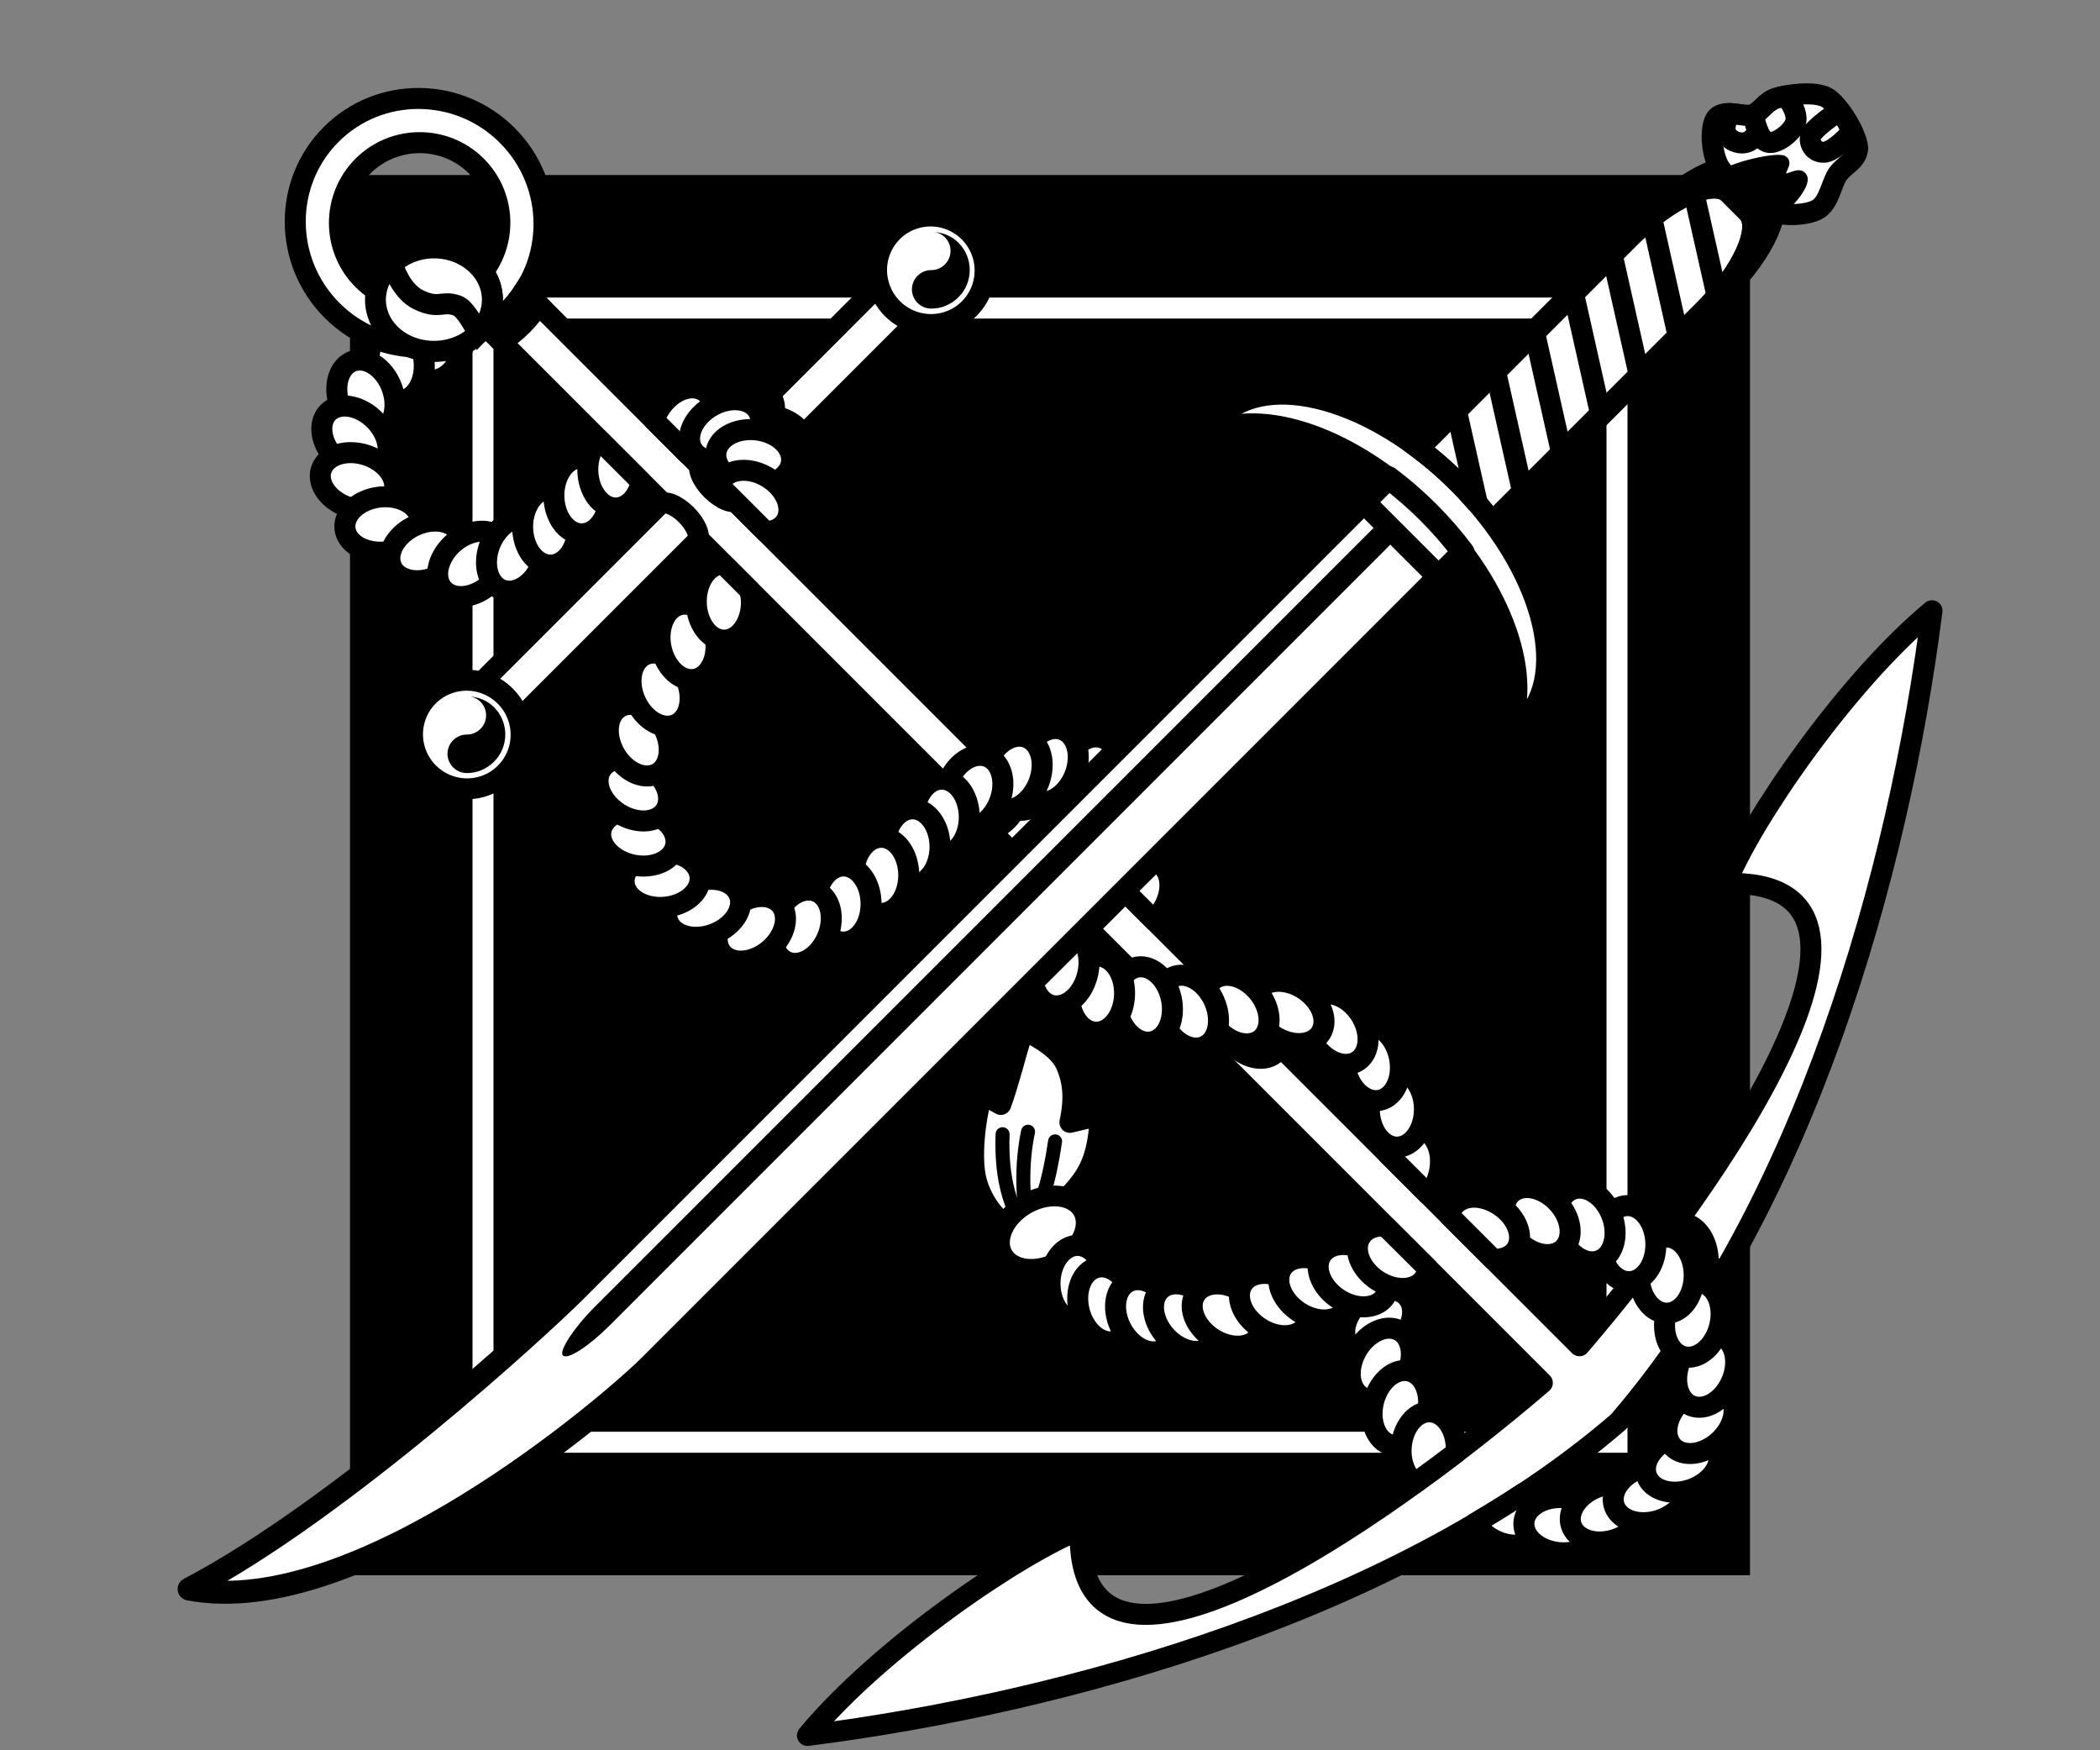 <?xml version="1.0" encoding="UTF-8" standalone="no"?>
<!-- Created with Inkscape (http://www.inkscape.org/) -->
<svg
   xmlns:dc="http://purl.org/dc/elements/1.1/"
   xmlns:cc="http://creativecommons.org/ns#"
   xmlns:rdf="http://www.w3.org/1999/02/22-rdf-syntax-ns#"
   xmlns:svg="http://www.w3.org/2000/svg"
   xmlns="http://www.w3.org/2000/svg"
   xmlns:sodipodi="http://sodipodi.sourceforge.net/DTD/sodipodi-0.dtd"
   xmlns:inkscape="http://www.inkscape.org/namespaces/inkscape"
   width="300"
   height="250"
   id="svg2"
   sodipodi:version="0.32"
   inkscape:version="0.46"
   version="1.0"
   sodipodi:docname="Anchor-icon.svg"
   inkscape:output_extension="org.inkscape.output.svg.inkscape">
  <rect width="100%" height="100%" fill="#808080" stroke="none"/>
  <defs
     id="defs4">
    <inkscape:perspective
       sodipodi:type="inkscape:persp3d"
       inkscape:vp_x="0 : 526.18109 : 1"
       inkscape:vp_y="0 : 1000 : 0"
       inkscape:vp_z="744.09448 : 526.18109 : 1"
       inkscape:persp3d-origin="372.04724 : 350.78739 : 1"
       id="perspective10" />
    <inkscape:perspective
       id="perspective3376"
       inkscape:persp3d-origin="372.04724 : 350.78739 : 1"
       inkscape:vp_z="744.09448 : 526.18109 : 1"
       inkscape:vp_y="0 : 1000 : 0"
       inkscape:vp_x="0 : 526.18109 : 1"
       sodipodi:type="inkscape:persp3d" />
    <clipPath
       clipPathUnits="userSpaceOnUse"
       id="clipPath3384">
      <rect
         style="opacity:1;fill:none;fill-opacity:1;stroke:#000000;stroke-width:3;stroke-linecap:round;stroke-linejoin:round;stroke-miterlimit:4;stroke-dasharray:none;stroke-opacity:1"
         id="rect3386"
         width="240.721"
         height="216.596"
         x="9.544"
         y="15.376"
         transform="matrix(1,3.4906514e-3,-3.4906514e-3,1,0,0)" />
    </clipPath>
    <clipPath
       id="clipPath3227"
       clipPathUnits="userSpaceOnUse">
      <rect
         transform="matrix(1,7.1436427e-3,-6.8225691e-3,1,0,0)"
         y="18.01"
         x="16.178"
         height="211.843"
         width="217.949"
         id="rect3229"
         style="opacity:1;fill:#000000;fill-opacity:1;stroke:none;stroke-width:2;stroke-linecap:square;stroke-linejoin:round;stroke-miterlimit:4;stroke-dasharray:none;stroke-opacity:1" />
    </clipPath>
    <inkscape:perspective
       sodipodi:type="inkscape:persp3d"
       inkscape:vp_x="0 : 526.18109 : 1"
       inkscape:vp_y="0 : 1000 : 0"
       inkscape:vp_z="744.09448 : 526.18109 : 1"
       inkscape:persp3d-origin="372.04724 : 350.78739 : 1"
       id="perspective3217" />
    <inkscape:perspective
       id="perspective3539"
       inkscape:persp3d-origin="372.04724 : 350.78739 : 1"
       inkscape:vp_z="744.09448 : 526.18109 : 1"
       inkscape:vp_y="0 : 1000 : 0"
       inkscape:vp_x="0 : 526.18109 : 1"
       sodipodi:type="inkscape:persp3d" />
  </defs>
  <sodipodi:namedview
     id="base"
     pagecolor="#ffffff"
     bordercolor="#666666"
     borderopacity="1.0"
     gridtolerance="10000"
     guidetolerance="10"
     objecttolerance="10"
     inkscape:pageopacity="0.0"
     inkscape:pageshadow="2"
     inkscape:zoom="2.6866667"
     inkscape:cx="150"
     inkscape:cy="125"
     inkscape:document-units="px"
     inkscape:current-layer="layer1"
     showgrid="false"
     inkscape:window-width="1234"
     inkscape:window-height="1138"
     inkscape:window-x="-6"
     inkscape:window-y="0" />
  <g
     inkscape:label="Layer 1"
     inkscape:groupmode="layer"
     id="layer1">
    <g
       id="g5217">
      <rect
         y="35"
         x="60"
         height="180"
         width="180"
         id="rect3395"
         style="fill:#ffffff;fill-opacity:1;stroke:none;stroke-width:3;stroke-linecap:butt;stroke-linejoin:miter;stroke-miterlimit:4;stroke-dasharray:none;stroke-opacity:1" />
      <path
         id="rect3388"
         d="M 50,25 L 50,225 L 250,225 L 250,25 L 50,25 z M 67.5,42.5 L 232.5,42.5 L 232.5,207.5 L 67.5,207.5 L 67.5,42.5 z"
         style="fill:#000000;fill-opacity:1;stroke:none;stroke-width:3;stroke-linecap:butt;stroke-linejoin:miter;stroke-miterlimit:4;stroke-dasharray:none;stroke-opacity:1" />
      <rect
         y="45.5"
         x="70.5"
         height="159"
         width="159"
         id="rect3393"
         style="fill:#000000;fill-opacity:1;stroke:none;stroke-width:3;stroke-linecap:butt;stroke-linejoin:miter;stroke-miterlimit:4;stroke-dasharray:none;stroke-opacity:1" />
      <g
         transform="translate(2.283,11.499)"
         id="g4248">
        <path
           style="fill:#ffffff;fill-rule:evenodd;stroke:#000000;stroke-width:3;stroke-linecap:butt;stroke-linejoin:round;stroke-miterlimit:4;stroke-dasharray:none;stroke-opacity:1"
           d="M 143.875,135.625 C 142.75,139.284 141.815,143.171 140.688,146.25 L 138.094,144.812 C 137.354,146.547 136.453,152.053 136.938,155.875 C 137.353,159.159 139.492,162.177 141.344,163.438 C 142.011,162.324 143.051,161.282 144.406,160.531 C 146.35,159.454 148.461,159.192 150.094,159.688 C 151.41,158.318 152.468,157.083 153.25,155.562 C 154.561,153.011 154.806,149.929 154.906,147.781 L 150.562,148.812 C 151.36,145.073 150.945,142.715 150.031,140.594 C 149.104,138.44 146.295,136.716 143.875,135.625 z"
           id="path4237" />
        <path
           style="fill:none;fill-rule:evenodd;stroke:#000000;stroke-width:2;stroke-linecap:round;stroke-linejoin:miter;stroke-miterlimit:4;stroke-dasharray:none;stroke-opacity:1"
           d="M 144.137,164.041 C 141.563,160.284 140.764,155.773 140.942,150.506"
           id="path4242"
           sodipodi:nodetypes="cc" />
        <path
           style="fill:none;fill-rule:evenodd;stroke:#000000;stroke-width:2;stroke-linecap:round;stroke-linejoin:miter;stroke-miterlimit:4;stroke-dasharray:none;stroke-opacity:1"
           d="M 144.581,150.151 C 143.59,154.811 143.797,159.648 144.536,164.263"
           id="path4244"
           sodipodi:nodetypes="cc" />
        <path
           style="fill:none;fill-rule:evenodd;stroke:#000000;stroke-width:2;stroke-linecap:round;stroke-linejoin:miter;stroke-miterlimit:4;stroke-dasharray:none;stroke-opacity:1"
           d="M 144.67,163.908 C 146.504,160.713 147.584,157.34 148.442,151.527"
           id="path4246"
           sodipodi:nodetypes="cc" />
      </g>
      <path
         sodipodi:type="arc"
         style="fill:#ffffff;fill-opacity:1;stroke:#000000;stroke-width:2.449;stroke-linecap:round;stroke-linejoin:round;stroke-miterlimit:4;stroke-dasharray:none;stroke-opacity:1"
         id="path4235"
         sodipodi:cx="150.53201"
         sodipodi:cy="171.07849"
         sodipodi:rx="3.9367027"
         sodipodi:ry="5.436399"
         d="M 154.469,171.078 A 3.937,5.436 0 1 1 146.595,171.078 A 3.937,5.436 0 1 1 154.469,171.078 z"
         transform="matrix(-0.586,-1.057,1.057,-0.586,56.358,435.432)" />
      <path
         sodipodi:type="arc"
         style="fill:#ffffff;fill-opacity:1;stroke:#000000;stroke-width:3;stroke-linecap:round;stroke-linejoin:round;stroke-miterlimit:4;stroke-dasharray:none;stroke-opacity:1"
         id="path4111"
         sodipodi:cx="150.53201"
         sodipodi:cy="171.07849"
         sodipodi:rx="3.9367027"
         sodipodi:ry="5.436399"
         d="M 154.469,171.078 A 3.937,5.436 0 1 1 146.595,171.078 A 3.937,5.436 0 1 1 154.469,171.078 z"
         transform="matrix(-0.657,-0.754,0.754,-0.657,166.857,414.727)" />
      <path
         id="path3409"
         d="M 47.314,19.198 C 40.415,26.097 40.474,37.373 47.446,44.345 C 54.418,51.317 65.672,51.354 72.571,44.455 C 79.47,37.556 79.432,26.303 72.46,19.331 C 65.488,12.359 54.213,12.299 47.314,19.198 z M 51.844,23.728 C 56.316,19.256 63.59,19.256 68.063,23.728 C 72.536,28.201 72.513,35.453 68.041,39.925 C 63.568,44.398 56.316,44.42 51.844,39.947 C 47.371,35.475 47.371,28.201 51.844,23.728 z"
         style="fill:#ffffff;fill-opacity:1;stroke:#000000;stroke-width:3;stroke-linecap:butt;stroke-linejoin:miter;stroke-miterlimit:4;stroke-dasharray:none;stroke-opacity:1" />
      <path
         id="path3414"
         d="M 69.61,46.797 L 220.334,197.522 C 196.739,217.759 153.513,247.544 154.308,218.47 C 145.559,221.916 125.69,235.421 115.351,247.881 C 152.997,243.109 200.453,229.601 231.206,203.09 C 257.717,172.337 271.225,124.881 275.997,87.235 C 263.536,97.575 250.032,117.444 246.585,126.192 C 275.659,125.397 245.874,168.624 225.637,192.218 L 74.913,41.494 C 74.244,42.537 73.482,43.544 72.571,44.455 C 71.66,45.366 70.653,46.128 69.61,46.797 z"
         style="fill:#ffffff;fill-rule:evenodd;stroke:#000000;stroke-width:3;stroke-linecap:round;stroke-linejoin:round;stroke-miterlimit:4;stroke-dasharray:none;stroke-opacity:1" />
      <path
         id="path4268"
         d="M 153.127,104.249 C 151.955,104.279 150.731,104.963 149.783,106.093 C 149.498,105.808 149.161,105.587 148.783,105.436 C 146.975,104.714 144.746,105.921 143.502,108.186 C 141.53,107.607 139.162,109.205 138.095,111.874 C 136.982,114.66 137.702,117.568 139.72,118.374 C 141.527,119.096 143.756,117.886 145.002,115.624 C 146.43,116.043 148.082,115.316 149.283,113.874 C 149.567,114.159 149.873,114.379 150.252,114.53 C 152.27,115.336 154.826,113.754 155.939,110.968 C 157.053,108.181 156.301,105.243 154.283,104.436 C 153.904,104.285 153.529,104.238 153.127,104.249 z"
         style="fill:#000000;fill-opacity:1;stroke:#000000;stroke-width:3;stroke-linecap:round;stroke-linejoin:round;stroke-miterlimit:4;stroke-dasharray:none;stroke-opacity:1" />
      <path
         id="path4185"
         d="M 170.627,141.249 C 170.224,141.262 169.839,141.357 169.47,141.53 C 167.502,142.451 166.917,145.406 168.189,148.124 C 169.461,150.842 172.096,152.295 174.064,151.374 C 174.975,150.947 175.579,150.072 175.845,148.999 C 177.736,151.115 180.476,151.815 182.095,150.499 C 182.499,150.171 182.777,149.732 182.97,149.249 C 183.237,149.487 183.532,149.73 183.845,149.936 C 186.35,151.589 189.367,151.437 190.564,149.624 C 191.761,147.81 190.694,144.996 188.189,143.343 C 185.717,141.711 182.76,141.845 181.533,143.593 C 179.64,141.424 176.856,140.732 175.22,142.061 C 174.824,142.383 174.539,142.777 174.345,143.249 C 173.291,141.971 171.913,141.208 170.627,141.249 z"
         style="fill:#000000;fill-opacity:1;stroke:#000000;stroke-width:3;stroke-linecap:round;stroke-linejoin:round;stroke-miterlimit:4;stroke-dasharray:none;stroke-opacity:1" />
      <path
         id="path4180"
         d="M 240.064,174.686 C 237.891,174.697 236.143,177.154 236.158,180.155 C 236.173,183.156 237.954,185.572 240.127,185.561 C 240.138,185.561 240.147,185.561 240.158,185.561 C 239.448,188.462 240.556,191.257 242.658,191.78 C 244.767,192.305 247.058,190.348 247.783,187.436 C 248.508,184.524 247.392,181.742 245.283,181.218 C 244.836,181.106 244.386,181.122 243.939,181.218 C 243.99,180.864 244.035,180.468 244.033,180.093 C 244.018,177.092 242.237,174.675 240.064,174.686 z"
         style="fill:#000000;fill-opacity:1;stroke:#000000;stroke-width:3;stroke-linecap:round;stroke-linejoin:round;stroke-miterlimit:4;stroke-dasharray:none;stroke-opacity:1" />
      <path
         id="rect3753"
         d="M 68.84,97.447 C 70.064,97.798 71.213,98.451 72.177,99.414 C 73.133,100.371 73.791,101.536 74.143,102.751 L 99.511,77.383 C 100.173,76.721 99.521,75.007 98.052,73.538 C 96.584,72.07 94.87,71.417 94.207,72.08 L 68.84,97.447 z"
         style="fill:#ffffff;fill-opacity:1;stroke:#000000;stroke-width:3;stroke-linecap:round;stroke-linejoin:round;stroke-miterlimit:4;stroke-dasharray:none;stroke-opacity:1" />
      <g
         transform="matrix(0.707,-0.707,0.707,0.707,-11.545,134.984)"
         id="g3931">
        <path
           sodipodi:type="arc"
           style="fill:#ffffff;fill-opacity:1;stroke:#000000;stroke-width:3;stroke-linecap:round;stroke-linejoin:round;stroke-miterlimit:4;stroke-dasharray:none;stroke-opacity:1"
           id="path3755"
           sodipodi:cx="92.793709"
           sodipodi:cy="31.419271"
           sodipodi:rx="7.6859431"
           sodipodi:ry="7.8734055"
           d="M 100.48,31.419 A 7.686,7.873 0 1 1 85.108,31.419 A 7.686,7.873 0 1 1 100.48,31.419 z"
           transform="matrix(1.009,0,0,0.985,-17.039,3.116)" />
        <path
           style="fill:#000000;fill-opacity:1;stroke:none;stroke-width:3;stroke-linecap:round;stroke-linejoin:round;stroke-miterlimit:4;stroke-dasharray:none;stroke-opacity:1"
           d="M 80.796,30.585 C 81.096,31.03 81.282,31.562 81.282,32.132 C 81.282,33.65 80.06,34.872 78.542,34.872 C 77.783,34.872 77.098,34.577 76.597,34.076 C 76.098,33.566 75.401,33.259 74.631,33.259 C 73.112,33.259 71.891,34.48 71.891,35.999 C 71.891,36.769 72.198,37.466 72.708,37.965 C 73.704,38.961 75.079,39.556 76.597,39.556 C 79.634,39.556 82.1,37.091 82.1,34.054 C 82.1,32.726 81.585,31.536 80.796,30.585 z M 76.929,37.546 C 76.732,37.837 76.469,38.1 76.177,38.297 C 76.47,38.099 76.731,37.838 76.929,37.546 z"
           id="path3821" />
      </g>
      <path
         style="fill:#ffffff;fill-opacity:1;stroke:#000000;stroke-width:3;stroke-linecap:round;stroke-linejoin:round;stroke-miterlimit:4;stroke-dasharray:none;stroke-opacity:1"
         d="M 125.563,40.724 C 125.913,41.948 126.566,43.097 127.53,44.061 C 128.487,45.018 129.652,45.676 130.866,46.028 L 105.499,71.395 C 104.836,72.058 103.123,71.405 101.654,69.937 C 100.185,68.468 99.533,66.754 100.196,66.092 L 125.563,40.724 z"
         id="path3925" />
      <path
         id="path5210"
         d="M 106.562 55.188 C 105.599 55.255 104.568 55.561 103.594 56.125 C 100.997 57.629 99.755 60.369 100.844 62.25 C 101.497 63.378 102.848 63.931 104.375 63.875 C 104.911 65.497 106.798 66.854 109.156 67.156 C 112.133 67.538 114.755 66.093 115.031 63.938 C 115.297 61.869 113.293 59.9 110.5 59.406 C 110.762 58.494 110.694 57.58 110.25 56.812 C 109.569 55.637 108.169 55.075 106.562 55.188 z "
         style="fill:#000000;fill-opacity:1;stroke:#000000;stroke-width:3;stroke-linecap:round;stroke-linejoin:round;stroke-miterlimit:4;stroke-dasharray:none;stroke-opacity:1" />
      <path
         sodipodi:type="arc"
         style="fill:#ffffff;fill-opacity:1;stroke:#000000;stroke-width:3;stroke-linecap:round;stroke-linejoin:round;stroke-miterlimit:4;stroke-dasharray:none;stroke-opacity:1"
         id="path3937"
         sodipodi:cx="92.793709"
         sodipodi:cy="31.419271"
         sodipodi:rx="7.6859431"
         sodipodi:ry="7.8734055"
         d="M 100.48,31.419 A 7.686,7.873 0 1 1 85.108,31.419 A 7.686,7.873 0 1 1 100.48,31.419 z"
         transform="matrix(0.713,-0.713,0.696,0.696,44.947,82.898)" />
      <path
         style="fill:#000000;fill-opacity:1;stroke:none;stroke-width:3;stroke-linecap:round;stroke-linejoin:round;stroke-miterlimit:4;stroke-dasharray:none;stroke-opacity:1"
         d="M 133.55,33.142 C 134.077,33.244 134.585,33.489 134.988,33.892 C 136.061,34.965 136.061,36.693 134.988,37.767 C 134.451,38.304 133.758,38.579 133.05,38.579 C 132.336,38.571 131.626,38.847 131.081,39.392 C 130.008,40.465 130.008,42.193 131.081,43.267 C 131.626,43.811 132.336,44.087 133.05,44.079 C 134.459,44.079 135.852,43.528 136.925,42.454 C 139.072,40.307 139.072,36.82 136.925,34.673 C 135.986,33.734 134.78,33.256 133.55,33.142 z M 135.738,40.798 C 135.805,41.143 135.805,41.515 135.738,41.86 C 135.805,41.514 135.805,41.145 135.738,40.798 z"
         id="path3939" />
      <path
         transform="translate(3.408,12.249)"
         d="M 154.469,171.078 A 3.937,5.436 0 1 1 146.595,171.078 A 3.937,5.436 0 1 1 154.469,171.078 z"
         sodipodi:ry="5.436399"
         sodipodi:rx="3.9367027"
         sodipodi:cy="171.07849"
         sodipodi:cx="150.53201"
         id="path3999"
         style="fill:#ffffff;fill-opacity:1;stroke:#000000;stroke-width:3;stroke-linecap:round;stroke-linejoin:round;stroke-miterlimit:4;stroke-dasharray:none;stroke-opacity:1"
         sodipodi:type="arc" />
      <path
         sodipodi:type="arc"
         style="fill:#ffffff;fill-opacity:1;stroke:#000000;stroke-width:3;stroke-linecap:round;stroke-linejoin:round;stroke-miterlimit:4;stroke-dasharray:none;stroke-opacity:1"
         id="path4001"
         sodipodi:cx="150.53201"
         sodipodi:cy="171.07849"
         sodipodi:rx="3.9367027"
         sodipodi:ry="5.436399"
         d="M 154.469,171.078 A 3.937,5.436 0 1 1 146.595,171.078 A 3.937,5.436 0 1 1 154.469,171.078 z"
         transform="matrix(0.969,-0.246,0.246,0.969,-29.947,57.564)" />
      <path
         transform="matrix(0.887,-0.462,0.462,0.887,-48.891,105.741)"
         d="M 154.469,171.078 A 3.937,5.436 0 1 1 146.595,171.078 A 3.937,5.436 0 1 1 154.469,171.078 z"
         sodipodi:ry="5.436399"
         sodipodi:rx="3.9367027"
         sodipodi:cy="171.07849"
         sodipodi:cx="150.53201"
         id="path4003"
         style="fill:#ffffff;fill-opacity:1;stroke:#000000;stroke-width:3;stroke-linecap:round;stroke-linejoin:round;stroke-miterlimit:4;stroke-dasharray:none;stroke-opacity:1"
         sodipodi:type="arc" />
      <path
         sodipodi:type="arc"
         style="fill:#ffffff;fill-opacity:1;stroke:#000000;stroke-width:3;stroke-linecap:round;stroke-linejoin:round;stroke-miterlimit:4;stroke-dasharray:none;stroke-opacity:1"
         id="path4005"
         sodipodi:cx="150.53201"
         sodipodi:cy="171.07849"
         sodipodi:rx="3.9367027"
         sodipodi:ry="5.436399"
         d="M 154.469,171.078 A 3.937,5.436 0 1 1 146.595,171.078 A 3.937,5.436 0 1 1 154.469,171.078 z"
         transform="matrix(0.745,-0.668,0.668,0.745,-56.972,161.306)" />
      <path
         transform="matrix(0.552,-0.834,0.834,0.552,-50.432,218.943)"
         d="M 154.469,171.078 A 3.937,5.436 0 1 1 146.595,171.078 A 3.937,5.436 0 1 1 154.469,171.078 z"
         sodipodi:ry="5.436399"
         sodipodi:rx="3.9367027"
         sodipodi:cy="171.07849"
         sodipodi:cx="150.53201"
         id="path4007"
         style="fill:#ffffff;fill-opacity:1;stroke:#000000;stroke-width:3;stroke-linecap:round;stroke-linejoin:round;stroke-miterlimit:4;stroke-dasharray:none;stroke-opacity:1"
         sodipodi:type="arc" />
      <path
         sodipodi:type="arc"
         style="fill:#ffffff;fill-opacity:1;stroke:#000000;stroke-width:3;stroke-linecap:round;stroke-linejoin:round;stroke-miterlimit:4;stroke-dasharray:none;stroke-opacity:1"
         id="path4009"
         sodipodi:cx="150.53201"
         sodipodi:cy="171.07849"
         sodipodi:rx="3.9367027"
         sodipodi:ry="5.436399"
         d="M 154.469,171.078 A 3.937,5.436 0 1 1 146.595,171.078 A 3.937,5.436 0 1 1 154.469,171.078 z"
         transform="matrix(0.552,-0.834,0.834,0.552,-43.683,217.444)" />
      <path
         transform="matrix(0.552,-0.834,0.834,0.552,-38.059,215.194)"
         d="M 154.469,171.078 A 3.937,5.436 0 1 1 146.595,171.078 A 3.937,5.436 0 1 1 154.469,171.078 z"
         sodipodi:ry="5.436399"
         sodipodi:rx="3.9367027"
         sodipodi:cy="171.07849"
         sodipodi:cx="150.53201"
         id="path4011"
         style="fill:#ffffff;fill-opacity:1;stroke:#000000;stroke-width:3;stroke-linecap:round;stroke-linejoin:round;stroke-miterlimit:4;stroke-dasharray:none;stroke-opacity:1"
         sodipodi:type="arc" />
      <path
         sodipodi:type="arc"
         style="fill:#ffffff;fill-opacity:1;stroke:#000000;stroke-width:3;stroke-linecap:round;stroke-linejoin:round;stroke-miterlimit:4;stroke-dasharray:none;stroke-opacity:1"
         id="path4013"
         sodipodi:cx="150.53201"
         sodipodi:cy="171.07849"
         sodipodi:rx="3.9367027"
         sodipodi:ry="5.436399"
         d="M 154.469,171.078 A 3.937,5.436 0 1 1 146.595,171.078 A 3.937,5.436 0 1 1 154.469,171.078 z"
         transform="matrix(0.552,-0.834,0.834,0.552,-32.435,213.319)" />
      <path
         id="path4015"
         d="M 197.252,175.124 C 196.038,175.175 195.007,175.686 194.408,176.593 C 193.209,178.405 194.249,181.218 196.752,182.874 C 199.254,184.53 202.271,184.405 203.47,182.593 C 203.759,182.157 203.9,181.645 203.939,181.124 L 197.97,175.186 C 197.727,175.164 197.485,175.114 197.252,175.124 z"
         style="fill:#ffffff;fill-opacity:1;stroke:#000000;stroke-width:3;stroke-linecap:round;stroke-linejoin:round;stroke-miterlimit:4;stroke-dasharray:none;stroke-opacity:1" />
      <path
         id="path4041"
         d="M 217.595,213.311 C 215.364,214.785 213.083,216.189 210.752,217.561 C 211.283,218.382 212.05,219.136 213.033,219.718 C 215.615,221.246 218.614,220.963 219.72,219.093 C 220.745,217.36 219.793,214.884 217.595,213.311 z"
         style="fill:#ffffff;fill-opacity:1;stroke:#000000;stroke-width:3;stroke-linecap:round;stroke-linejoin:round;stroke-miterlimit:4;stroke-dasharray:none;stroke-opacity:1" />
      <path
         transform="matrix(-7.3851706e-2,0.997,-0.997,-7.3851706e-2,404.807,80.402)"
         d="M 154.469,171.078 A 3.937,5.436 0 1 1 146.595,171.078 A 3.937,5.436 0 1 1 154.469,171.078 z"
         sodipodi:ry="5.436399"
         sodipodi:rx="3.9367027"
         sodipodi:cy="171.07849"
         sodipodi:cx="150.53201"
         id="path4039"
         style="fill:#ffffff;fill-opacity:1;stroke:#000000;stroke-width:3;stroke-linecap:round;stroke-linejoin:round;stroke-miterlimit:4;stroke-dasharray:none;stroke-opacity:1"
         sodipodi:type="arc" />
      <path
         sodipodi:type="arc"
         style="fill:#ffffff;fill-opacity:1;stroke:#000000;stroke-width:3;stroke-linecap:round;stroke-linejoin:round;stroke-miterlimit:4;stroke-dasharray:none;stroke-opacity:1"
         id="path4037"
         sodipodi:cx="150.53201"
         sodipodi:cy="171.07849"
         sodipodi:rx="3.9367027"
         sodipodi:ry="5.436399"
         d="M 154.469,171.078 A 3.937,5.436 0 1 1 146.595,171.078 A 3.937,5.436 0 1 1 154.469,171.078 z"
         transform="matrix(0.345,0.938,-0.938,0.345,338.144,15.884)" />
      <path
         transform="matrix(0.306,0.952,-0.952,0.306,352.579,17.736)"
         d="M 154.469,171.078 A 3.937,5.436 0 1 1 146.595,171.078 A 3.937,5.436 0 1 1 154.469,171.078 z"
         sodipodi:ry="5.436399"
         sodipodi:rx="3.9367027"
         sodipodi:cy="171.07849"
         sodipodi:cx="150.53201"
         id="path4035"
         style="fill:#ffffff;fill-opacity:1;stroke:#000000;stroke-width:3;stroke-linecap:round;stroke-linejoin:round;stroke-miterlimit:4;stroke-dasharray:none;stroke-opacity:1"
         sodipodi:type="arc" />
      <path
         sodipodi:type="arc"
         style="fill:#ffffff;fill-opacity:1;stroke:#000000;stroke-width:3;stroke-linecap:round;stroke-linejoin:round;stroke-miterlimit:4;stroke-dasharray:none;stroke-opacity:1"
         id="path4033"
         sodipodi:cx="150.53201"
         sodipodi:cy="171.07849"
         sodipodi:rx="3.9367027"
         sodipodi:ry="5.436399"
         d="M 154.469,171.078 A 3.937,5.436 0 1 1 146.595,171.078 A 3.937,5.436 0 1 1 154.469,171.078 z"
         transform="matrix(0.345,0.938,-0.938,0.345,348.882,8.772)" />
      <path
         transform="matrix(0.681,0.732,-0.732,0.681,265.644,-23.774)"
         d="M 154.469,171.078 A 3.937,5.436 0 1 1 146.595,171.078 A 3.937,5.436 0 1 1 154.469,171.078 z"
         sodipodi:ry="5.436399"
         sodipodi:rx="3.9367027"
         sodipodi:cy="171.07849"
         sodipodi:cx="150.53201"
         id="path4031"
         style="fill:#ffffff;fill-opacity:1;stroke:#000000;stroke-width:3;stroke-linecap:round;stroke-linejoin:round;stroke-miterlimit:4;stroke-dasharray:none;stroke-opacity:1"
         sodipodi:type="arc" />
      <path
         sodipodi:type="arc"
         style="fill:#ffffff;fill-opacity:1;stroke:#000000;stroke-width:3;stroke-linecap:round;stroke-linejoin:round;stroke-miterlimit:4;stroke-dasharray:none;stroke-opacity:1"
         id="path4029"
         sodipodi:cx="150.53201"
         sodipodi:cy="171.07849"
         sodipodi:rx="3.9367027"
         sodipodi:ry="5.436399"
         d="M 154.469,171.078 A 3.937,5.436 0 1 1 146.595,171.078 A 3.937,5.436 0 1 1 154.469,171.078 z"
         transform="matrix(0.916,0.401,-0.401,0.916,174.451,-21.289)" />
      <path
         transform="matrix(0.97,0.242,-0.242,0.97,137.216,-13.877)"
         d="M 154.469,171.078 A 3.937,5.436 0 1 1 146.595,171.078 A 3.937,5.436 0 1 1 154.469,171.078 z"
         sodipodi:ry="5.436399"
         sodipodi:rx="3.9367027"
         sodipodi:cy="171.07849"
         sodipodi:cx="150.53201"
         id="path4027"
         style="fill:#ffffff;fill-opacity:1;stroke:#000000;stroke-width:3;stroke-linecap:round;stroke-linejoin:round;stroke-miterlimit:4;stroke-dasharray:none;stroke-opacity:1"
         sodipodi:type="arc" />
      <path
         sodipodi:type="arc"
         style="fill:#ffffff;fill-opacity:1;stroke:#000000;stroke-width:3;stroke-linecap:round;stroke-linejoin:round;stroke-miterlimit:4;stroke-dasharray:none;stroke-opacity:1"
         id="path4025"
         sodipodi:cx="150.53201"
         sodipodi:cy="171.07849"
         sodipodi:rx="3.9367027"
         sodipodi:ry="5.436399"
         d="M 154.469,171.078 A 3.937,5.436 0 1 1 146.595,171.078 A 3.937,5.436 0 1 1 154.469,171.078 z"
         transform="matrix(1,-4.9903156e-3,4.9903156e-3,1,86.703,11.801)" />
      <path
         transform="matrix(0.999,-3.4704407e-2,3.4704407e-2,0.999,76.295,11.952)"
         d="M 154.469,171.078 A 3.937,5.436 0 1 1 146.595,171.078 A 3.937,5.436 0 1 1 154.469,171.078 z"
         sodipodi:ry="5.436399"
         sodipodi:rx="3.9367027"
         sodipodi:cy="171.07849"
         sodipodi:cx="150.53201"
         id="path4023"
         style="fill:#ffffff;fill-opacity:1;stroke:#000000;stroke-width:3;stroke-linecap:round;stroke-linejoin:round;stroke-miterlimit:4;stroke-dasharray:none;stroke-opacity:1"
         sodipodi:type="arc" />
      <path
         sodipodi:type="arc"
         style="fill:#ffffff;fill-opacity:1;stroke:#000000;stroke-width:3;stroke-linecap:round;stroke-linejoin:round;stroke-miterlimit:4;stroke-dasharray:none;stroke-opacity:1"
         id="path4021"
         sodipodi:cx="150.53201"
         sodipodi:cy="171.07849"
         sodipodi:rx="3.9367027"
         sodipodi:ry="5.436399"
         d="M 154.469,171.078 A 3.937,5.436 0 1 1 146.595,171.078 A 3.937,5.436 0 1 1 154.469,171.078 z"
         transform="matrix(0.933,-0.36,0.36,0.933,24.528,69.545)" />
      <path
         transform="matrix(0.727,-0.687,0.687,0.727,-7.367,153.454)"
         d="M 154.469,171.078 A 3.937,5.436 0 1 1 146.595,171.078 A 3.937,5.436 0 1 1 154.469,171.078 z"
         sodipodi:ry="5.436399"
         sodipodi:rx="3.9367027"
         sodipodi:cy="171.07849"
         sodipodi:cx="150.53201"
         id="path4019"
         style="fill:#ffffff;fill-opacity:1;stroke:#000000;stroke-width:3;stroke-linecap:round;stroke-linejoin:round;stroke-miterlimit:4;stroke-dasharray:none;stroke-opacity:1"
         sodipodi:type="arc" />
      <path
         id="path4017"
         d="M 210.377,170.999 C 209.163,171.05 208.132,171.561 207.533,172.468 C 207.291,172.833 207.129,173.225 207.064,173.655 L 213.283,179.874 C 214.676,179.93 215.926,179.479 216.595,178.468 C 217.795,176.655 216.723,173.842 214.22,172.186 C 212.969,171.358 211.59,170.948 210.377,170.999 z"
         style="fill:#ffffff;fill-opacity:1;stroke:#000000;stroke-width:3;stroke-linecap:round;stroke-linejoin:round;stroke-miterlimit:4;stroke-dasharray:none;stroke-opacity:1" />
      <path
         sodipodi:nodetypes="czcccczc"
         id="rect3437"
         d="M 27.018,226.969 C 48.733,215.598 77.394,189.181 82.191,184.384 L 232.908,33.668 C 238.544,28.032 244.853,25.267 247.054,27.468 L 249.777,30.191 C 251.978,32.393 249.214,38.702 243.578,44.338 L 92.861,195.054 C 87.225,200.69 51.224,231.557 27.018,226.969 z"
         style="fill:#ffffff;fill-opacity:1;stroke:#000000;stroke-width:3.282;stroke-linecap:round;stroke-linejoin:round;stroke-miterlimit:4;stroke-opacity:1" />
      <rect
         transform="matrix(-0.707,-0.707,0.707,-0.707,0,0)"
         ry="7.816"
         rx="1.692"
         y="-80.045"
         x="-195.484"
         height="172.849"
         width="3.383"
         id="rect3440"
         style="fill:#000000;fill-opacity:1;stroke:none;stroke-width:2.991;stroke-linecap:round;stroke-linejoin:round;stroke-miterlimit:4;stroke-dasharray:none;stroke-opacity:1" />
      <path
         id="path3442"
         d="M 215.263,104.719 C 216.169,104.24 216.989,103.656 217.716,102.929 C 224.498,96.146 220.28,80.921 208.302,68.943 C 196.324,56.966 181.1,52.747 174.317,59.53 C 173.59,60.257 173.005,61.076 172.527,61.983 C 180.076,57.985 193.359,62.485 204.06,73.186 C 214.761,83.887 219.26,97.169 215.263,104.719 z"
         style="fill:#ffffff;fill-opacity:1;stroke:#000000;stroke-width:3;stroke-linecap:round;stroke-linejoin:round;stroke-miterlimit:4;stroke-dasharray:none;stroke-opacity:1" />
      <path
         id="path3457"
         d="M 205.518,82.378 L 209.009,78.887 C 207.547,76.936 205.9,75.027 204.06,73.186 C 202.219,71.345 200.31,69.698 198.359,68.236 L 194.867,71.728 L 205.518,82.378 z"
         style="fill:#ffffff;fill-opacity:1;stroke:#000000;stroke-width:3.282;stroke-linecap:round;stroke-linejoin:round;stroke-miterlimit:4;stroke-opacity:1" />
      <path
         id="path3283"
         d="M 202.601,63.994 C 204.551,65.455 206.463,67.104 208.302,68.943 C 209.272,69.913 210.176,70.898 211.042,71.904 L 208.037,58.558 L 202.601,63.994 z"
         style="fill:none;fill-rule:evenodd;stroke:#000000;stroke-width:3;stroke-linecap:butt;stroke-linejoin:miter;stroke-miterlimit:4;stroke-dasharray:none;stroke-opacity:1" />
      <path
         id="path3287"
         d="M 217.539,70.358 L 223.107,64.789 L 219.196,47.399 L 213.628,52.967 L 217.539,70.358 z"
         style="fill:none;fill-rule:evenodd;stroke:#000000;stroke-width:3;stroke-linecap:butt;stroke-linejoin:miter;stroke-miterlimit:4;stroke-dasharray:none;stroke-opacity:1" />
      <path
         id="path3291"
         d="M 228.676,59.221 L 234.2,53.696 L 230.289,36.306 L 224.765,41.83 L 228.676,59.221 z"
         style="fill:none;fill-rule:evenodd;stroke:#000000;stroke-width:3;stroke-linecap:butt;stroke-linejoin:miter;stroke-miterlimit:4;stroke-dasharray:none;stroke-opacity:1" />
      <path
         id="path3598"
         d="M 244.608,43.289 L 246.398,41.499 C 252.033,35.863 254.808,29.58 252.607,27.379 L 249.867,24.639 C 247.666,22.437 241.383,25.212 235.747,30.848 L 233.957,32.638 C 239.302,27.698 244.975,25.403 247.038,27.467 L 249.778,30.207 C 251.842,32.271 249.547,37.944 244.608,43.289 z"
         style="fill:#000000;fill-opacity:1;stroke:#000000;stroke-width:3.282;stroke-linecap:round;stroke-linejoin:round;stroke-miterlimit:4;stroke-opacity:1" />
      <path
         sodipodi:nodetypes="czzzzzzzzz"
         id="path3607"
         d="M 251.813,29.434 C 253.242,31.081 258.182,30.893 259.776,29.835 C 261.369,28.778 261.653,26.081 262.586,24.817 C 263.519,23.553 265.136,22.978 265.363,21.371 C 265.589,19.765 262.684,14.838 260.913,13.911 C 259.142,12.983 255.239,13.523 253.687,14.045 C 252.134,14.566 251.517,16.064 250.308,16.42 C 249.098,16.775 246.49,15.569 245.289,16.754 C 244.089,17.939 244.458,23.142 246.293,24.717 C 248.128,26.291 250.384,27.787 251.813,29.434 z"
         style="fill:#ffffff;fill-rule:evenodd;stroke:#000000;stroke-width:3;stroke-linecap:butt;stroke-linejoin:miter;stroke-miterlimit:4;stroke-dasharray:none;stroke-opacity:1" />
      <path
         id="path3609"
         d="M 259.324,21.368 C 259.666,21.634 260.096,21.777 260.628,21.744 C 261.641,21.68 263.371,20.216 264.606,18.739 C 264.134,17.754 263.505,16.71 262.838,15.822 C 260.873,17.022 258.835,18.738 258.661,19.424 C 258.479,20.147 258.755,20.925 259.324,21.368 z"
         style="fill:#ffffff;fill-rule:evenodd;stroke:#000000;stroke-width:3;stroke-linecap:butt;stroke-linejoin:round;stroke-miterlimit:4;stroke-dasharray:none;stroke-opacity:1" />
      <path
         id="path3611"
         d="M 252.01,20.02 C 252.231,20.198 252.482,20.319 252.784,20.352 C 253.99,20.482 256.33,18.722 256.562,17.236 C 256.723,16.206 255.96,14.662 255.038,13.723 C 254.506,13.825 254.037,13.938 253.69,14.054 C 252.263,14.534 251.629,15.824 250.596,16.308 C 250.549,16.833 250.651,17.355 250.817,17.855 C 251.02,18.467 251.349,19.488 252.01,20.02 z"
         style="fill:#ffffff;fill-rule:evenodd;stroke:#000000;stroke-width:3;stroke-linecap:butt;stroke-linejoin:round;stroke-miterlimit:4;stroke-dasharray:none;stroke-opacity:1" />
      <path
         sodipodi:nodetypes="cscscscscccc"
         id="path3613"
         d="M 247.149,19.799 C 247.892,20.428 249.023,20.597 249.778,20.219 C 250.315,19.951 250.831,19.386 251.148,18.761 C 251.01,18.436 250.9,18.105 250.817,17.855 C 250.651,17.355 250.549,16.833 250.596,16.308 C 250.501,16.355 250.41,16.389 250.309,16.419 C 249.553,16.641 248.268,16.252 247.105,16.22 C 246.564,17.165 246.245,18.334 246.552,19.026 C 246.688,19.331 246.901,19.59 247.149,19.799 z M 250.618,16.286 C 250.728,16.232 250.847,16.201 250.95,16.131 C 250.863,16.109 250.715,16.241 250.618,16.286 z"
         style="fill:#ffffff;fill-rule:evenodd;stroke:#000000;stroke-width:3;stroke-linecap:butt;stroke-linejoin:round;stroke-miterlimit:4;stroke-dasharray:none;stroke-opacity:1" />
      <path
         sodipodi:nodetypes="czzzzzzz"
         id="path3615"
         d="M 252.047,31.14 C 252.756,31.418 253.302,30.77 254.322,30.203 C 255.343,29.637 258.273,26.44 257.668,25.252 C 257.063,24.064 255.304,25.733 254.757,25.152 C 254.211,24.57 255.762,23.327 254.824,22.743 C 253.887,22.159 247.144,23.731 246.494,24.717 C 245.843,25.703 248.917,28.128 249.237,28.999 C 249.557,29.87 251.339,30.862 252.047,31.14 z"
         style="fill:#000000;fill-rule:evenodd;stroke:#000000;stroke-width:1px;stroke-linecap:butt;stroke-linejoin:miter;stroke-opacity:1" />
      <path
         id="path3295"
         d="M 239.768,48.128 L 243.569,44.327 C 244.189,43.707 244.789,43.101 245.337,42.471 L 241.934,27.357 C 240.108,28.052 238.035,29.299 235.924,30.981 L 239.768,48.128 z"
         style="fill:none;fill-rule:evenodd;stroke:#000000;stroke-width:3;stroke-linecap:butt;stroke-linejoin:miter;stroke-miterlimit:4;stroke-dasharray:none;stroke-opacity:1" />
      <path
         transform="matrix(-0.865,-0.502,0.502,-0.865,241.586,418.362)"
         d="M 154.469,171.078 A 3.937,5.436 0 1 1 146.595,171.078 A 3.937,5.436 0 1 1 154.469,171.078 z"
         sodipodi:ry="5.436399"
         sodipodi:rx="3.9367027"
         sodipodi:cy="171.07849"
         sodipodi:cx="150.53201"
         id="path4113"
         style="fill:#ffffff;fill-opacity:1;stroke:#000000;stroke-width:3;stroke-linecap:round;stroke-linejoin:round;stroke-miterlimit:4;stroke-dasharray:none;stroke-opacity:1"
         sodipodi:type="arc" />
      <path
         sodipodi:type="arc"
         style="fill:#ffffff;fill-opacity:1;stroke:#000000;stroke-width:3;stroke-linecap:round;stroke-linejoin:round;stroke-miterlimit:4;stroke-dasharray:none;stroke-opacity:1"
         id="path4115"
         sodipodi:cx="150.53201"
         sodipodi:cy="171.07849"
         sodipodi:rx="3.9367027"
         sodipodi:ry="5.436399"
         d="M 154.469,171.078 A 3.937,5.436 0 1 1 146.595,171.078 A 3.937,5.436 0 1 1 154.469,171.078 z"
         transform="matrix(-0.97,-0.243,0.243,-0.97,304.496,403.644)" />
      <path
         id="path4117"
         d="M 204.283,201.655 C 202.111,201.578 200.264,203.969 200.158,206.968 C 200.084,209.065 200.897,210.893 202.127,211.843 C 204.115,210.408 206.082,208.966 208.002,207.499 C 208.009,207.404 208.029,207.314 208.033,207.218 C 208.139,204.219 206.455,201.732 204.283,201.655 z"
         style="fill:#ffffff;fill-opacity:1;stroke:#000000;stroke-width:3;stroke-linecap:round;stroke-linejoin:round;stroke-miterlimit:4;stroke-dasharray:none;stroke-opacity:1" />
      <path
         id="path4132"
         d="M 202.095,161.218 C 200.487,161.33 198.954,162.767 198.22,164.811 L 204.033,170.624 C 204.782,169.817 205.357,168.699 205.627,167.405 C 206.239,164.467 205.035,161.724 202.908,161.28 C 202.642,161.225 202.361,161.199 202.095,161.218 z"
         style="fill:#ffffff;fill-opacity:1;stroke:#000000;stroke-width:3;stroke-linecap:round;stroke-linejoin:round;stroke-miterlimit:4;stroke-dasharray:none;stroke-opacity:1" />
      <path
         sodipodi:type="arc"
         style="fill:#ffffff;fill-opacity:1;stroke:#000000;stroke-width:3;stroke-linecap:round;stroke-linejoin:round;stroke-miterlimit:4;stroke-dasharray:none;stroke-opacity:1"
         id="path4134"
         sodipodi:cx="150.53201"
         sodipodi:cy="171.07849"
         sodipodi:rx="3.9367027"
         sodipodi:ry="5.436399"
         d="M 154.469,171.078 A 3.937,5.436 0 1 1 146.595,171.078 A 3.937,5.436 0 1 1 154.469,171.078 z"
         transform="matrix(1,-3.8207637e-3,3.8207637e-3,1,48.368,-12.091)" />
      <path
         transform="matrix(0.981,-0.194,0.194,0.981,15.193,13.197)"
         d="M 154.469,171.078 A 3.937,5.436 0 1 1 146.595,171.078 A 3.937,5.436 0 1 1 154.469,171.078 z"
         sodipodi:ry="5.436399"
         sodipodi:rx="3.9367027"
         sodipodi:cy="171.07849"
         sodipodi:cx="150.53201"
         id="path4136"
         style="fill:#ffffff;fill-opacity:1;stroke:#000000;stroke-width:3;stroke-linecap:round;stroke-linejoin:round;stroke-miterlimit:4;stroke-dasharray:none;stroke-opacity:1"
         sodipodi:type="arc" />
      <path
         sodipodi:type="arc"
         style="fill:#ffffff;fill-opacity:1;stroke:#000000;stroke-width:3;stroke-linecap:round;stroke-linejoin:round;stroke-miterlimit:4;stroke-dasharray:none;stroke-opacity:1"
         id="path4138"
         sodipodi:cx="150.53201"
         sodipodi:cy="171.07849"
         sodipodi:rx="3.9367027"
         sodipodi:ry="5.436399"
         d="M 154.469,171.078 A 3.937,5.436 0 1 1 146.595,171.078 A 3.937,5.436 0 1 1 154.469,171.078 z"
         transform="matrix(0.839,-0.545,0.545,0.839,-28.535,85.492)" />
      <path
         transform="matrix(0.551,-0.835,0.835,0.551,-41.685,176.042)"
         d="M 154.469,171.078 A 3.937,5.436 0 1 1 146.595,171.078 A 3.937,5.436 0 1 1 154.469,171.078 z"
         sodipodi:ry="5.436399"
         sodipodi:rx="3.9367027"
         sodipodi:cy="171.07849"
         sodipodi:cx="150.53201"
         id="path4140"
         style="fill:#ffffff;fill-opacity:1;stroke:#000000;stroke-width:3;stroke-linecap:round;stroke-linejoin:round;stroke-miterlimit:4;stroke-dasharray:none;stroke-opacity:1"
         sodipodi:type="arc" />
      <path
         sodipodi:type="arc"
         style="fill:#ffffff;fill-opacity:1;stroke:#000000;stroke-width:3;stroke-linecap:round;stroke-linejoin:round;stroke-miterlimit:4;stroke-dasharray:none;stroke-opacity:1"
         id="path4142"
         sodipodi:cx="150.53201"
         sodipodi:cy="171.07849"
         sodipodi:rx="3.9367027"
         sodipodi:ry="5.436399"
         d="M 154.469,171.078 A 3.937,5.436 0 1 1 146.595,171.078 A 3.937,5.436 0 1 1 154.469,171.078 z"
         transform="matrix(0.776,-0.631,0.631,0.776,-48.062,106.434)" />
      <path
         transform="matrix(0.906,-0.424,0.424,0.906,-39.093,53.329)"
         d="M 154.469,171.078 A 3.937,5.436 0 1 1 146.595,171.078 A 3.937,5.436 0 1 1 154.469,171.078 z"
         sodipodi:ry="5.436399"
         sodipodi:rx="3.9367027"
         sodipodi:cy="171.07849"
         sodipodi:cx="150.53201"
         id="path4144"
         style="fill:#ffffff;fill-opacity:1;stroke:#000000;stroke-width:3;stroke-linecap:round;stroke-linejoin:round;stroke-miterlimit:4;stroke-dasharray:none;stroke-opacity:1"
         sodipodi:type="arc" />
      <path
         sodipodi:type="arc"
         style="fill:#ffffff;fill-opacity:1;stroke:#000000;stroke-width:3;stroke-linecap:round;stroke-linejoin:round;stroke-miterlimit:4;stroke-dasharray:none;stroke-opacity:1"
         id="path4146"
         sodipodi:cx="150.53201"
         sodipodi:cy="171.07849"
         sodipodi:rx="3.9367027"
         sodipodi:ry="5.436399"
         d="M 154.469,171.078 A 3.937,5.436 0 1 1 146.595,171.078 A 3.937,5.436 0 1 1 154.469,171.078 z"
         transform="matrix(0.98,-0.199,0.199,0.98,-18.084,5.777)" />
      <path
         transform="matrix(0.999,3.8998874e-2,-3.8998874e-2,0.999,13.003,-34.779)"
         d="M 154.469,171.078 A 3.937,5.436 0 1 1 146.595,171.078 A 3.937,5.436 0 1 1 154.469,171.078 z"
         sodipodi:ry="5.436399"
         sodipodi:rx="3.9367027"
         sodipodi:cy="171.07849"
         sodipodi:cx="150.53201"
         id="path4148"
         style="fill:#ffffff;fill-opacity:1;stroke:#000000;stroke-width:3;stroke-linecap:round;stroke-linejoin:round;stroke-miterlimit:4;stroke-dasharray:none;stroke-opacity:1"
         sodipodi:type="arc" />
      <path
         id="path4150"
         d="M 154.189,133.749 L 147.595,140.311 C 147.901,141.959 148.862,143.251 150.22,143.593 C 152.328,144.122 154.614,142.19 155.345,139.28 C 155.904,137.057 155.405,134.878 154.189,133.749 z"
         style="fill:#ffffff;fill-opacity:1;stroke:#000000;stroke-width:3;stroke-linecap:round;stroke-linejoin:round;stroke-miterlimit:4;stroke-dasharray:none;stroke-opacity:1" />
      <path
         id="path4172"
         d="M 164.939,122.999 L 160.658,127.249 L 164.845,131.436 C 165.274,131.041 165.657,130.561 166.002,130.03 C 167.637,127.514 167.48,124.527 165.658,123.343 C 165.43,123.195 165.189,123.084 164.939,122.999 z"
         style="fill:#ffffff;fill-opacity:1;stroke:#000000;stroke-width:3;stroke-linecap:round;stroke-linejoin:round;stroke-miterlimit:4;stroke-dasharray:none;stroke-opacity:1" />
      <path
         id="path4227"
         d="M 156.502,105.249 C 154.758,105.294 152.906,106.797 152.002,109.061 C 151.215,111.029 151.362,113.034 152.22,114.343 L 159.377,107.186 C 159.372,107.177 159.381,107.164 159.377,107.155 C 159.011,106.377 158.446,105.77 157.689,105.468 C 157.311,105.316 156.904,105.238 156.502,105.249 z"
         style="fill:#ffffff;fill-opacity:1;stroke:#000000;stroke-width:3;stroke-linecap:round;stroke-linejoin:round;stroke-miterlimit:4;stroke-dasharray:none;stroke-opacity:1" />
      <path
         sodipodi:type="arc"
         style="fill:#ffffff;fill-opacity:1;stroke:#000000;stroke-width:3;stroke-linecap:round;stroke-linejoin:round;stroke-miterlimit:4;stroke-dasharray:none;stroke-opacity:1"
         id="path4225"
         sodipodi:cx="150.53201"
         sodipodi:cy="171.07849"
         sodipodi:rx="3.9367027"
         sodipodi:ry="5.436399"
         d="M 154.469,171.078 A 3.937,5.436 0 1 1 146.595,171.078 A 3.937,5.436 0 1 1 154.469,171.078 z"
         transform="matrix(-0.929,-0.371,0.371,-0.929,226.234,324.098)" />
      <path
         transform="matrix(-0.929,-0.371,0.371,-0.929,221.077,325.193)"
         d="M 154.469,171.078 A 3.937,5.436 0 1 1 146.595,171.078 A 3.937,5.436 0 1 1 154.469,171.078 z"
         sodipodi:ry="5.436399"
         sodipodi:rx="3.9367027"
         sodipodi:cy="171.07849"
         sodipodi:cx="150.53201"
         id="path4223"
         style="fill:#ffffff;fill-opacity:1;stroke:#000000;stroke-width:3;stroke-linecap:round;stroke-linejoin:round;stroke-miterlimit:4;stroke-dasharray:none;stroke-opacity:1"
         sodipodi:type="arc" />
      <path
         sodipodi:type="arc"
         style="fill:#ffffff;fill-opacity:1;stroke:#000000;stroke-width:3;stroke-linecap:round;stroke-linejoin:round;stroke-miterlimit:4;stroke-dasharray:none;stroke-opacity:1"
         id="path4221"
         sodipodi:cx="150.53201"
         sodipodi:cy="171.07849"
         sodipodi:rx="3.9367027"
         sodipodi:ry="5.436399"
         d="M 154.469,171.078 A 3.937,5.436 0 1 1 146.595,171.078 A 3.937,5.436 0 1 1 154.469,171.078 z"
         transform="matrix(-0.929,-0.371,0.371,-0.929,215.464,327.925)" />
      <path
         transform="matrix(-1,-3.2932158e-3,3.2932158e-3,-1,284.498,288.303)"
         d="M 154.469,171.078 A 3.937,5.436 0 1 1 146.595,171.078 A 3.937,5.436 0 1 1 154.469,171.078 z"
         sodipodi:ry="5.436399"
         sodipodi:rx="3.9367027"
         sodipodi:cy="171.07849"
         sodipodi:cx="150.53201"
         id="path4219"
         style="fill:#ffffff;fill-opacity:1;stroke:#000000;stroke-width:3;stroke-linecap:round;stroke-linejoin:round;stroke-miterlimit:4;stroke-dasharray:none;stroke-opacity:1"
         sodipodi:type="arc" />
      <path
         sodipodi:type="arc"
         style="fill:#ffffff;fill-opacity:1;stroke:#000000;stroke-width:3;stroke-linecap:round;stroke-linejoin:round;stroke-miterlimit:4;stroke-dasharray:none;stroke-opacity:1"
         id="path4217"
         sodipodi:cx="150.53201"
         sodipodi:cy="171.07849"
         sodipodi:rx="3.9367027"
         sodipodi:ry="5.436399"
         d="M 154.469,171.078 A 3.937,5.436 0 1 1 146.595,171.078 A 3.937,5.436 0 1 1 154.469,171.078 z"
         transform="matrix(-1,-3.2932158e-3,3.2932158e-3,-1,280.32,292.542)" />
      <path
         transform="matrix(-1,-3.2932158e-3,3.2932158e-3,-1,275.853,296.606)"
         d="M 154.469,171.078 A 3.937,5.436 0 1 1 146.595,171.078 A 3.937,5.436 0 1 1 154.469,171.078 z"
         sodipodi:ry="5.436399"
         sodipodi:rx="3.9367027"
         sodipodi:cy="171.07849"
         sodipodi:cx="150.53201"
         id="path4215"
         style="fill:#ffffff;fill-opacity:1;stroke:#000000;stroke-width:3;stroke-linecap:round;stroke-linejoin:round;stroke-miterlimit:4;stroke-dasharray:none;stroke-opacity:1"
         sodipodi:type="arc" />
      <path
         sodipodi:type="arc"
         style="fill:#ffffff;fill-opacity:1;stroke:#000000;stroke-width:3;stroke-linecap:round;stroke-linejoin:round;stroke-miterlimit:4;stroke-dasharray:none;stroke-opacity:1"
         id="path4213"
         sodipodi:cx="150.53201"
         sodipodi:cy="171.07849"
         sodipodi:rx="3.9367027"
         sodipodi:ry="5.436399"
         d="M 154.469,171.078 A 3.937,5.436 0 1 1 146.595,171.078 A 3.937,5.436 0 1 1 154.469,171.078 z"
         transform="matrix(-1,-3.2932158e-3,3.2932158e-3,-1,270.468,300.7)" />
      <path
         transform="matrix(-0.921,-0.39,0.39,-0.921,186.471,348.638)"
         d="M 154.469,171.078 A 3.937,5.436 0 1 1 146.595,171.078 A 3.937,5.436 0 1 1 154.469,171.078 z"
         sodipodi:ry="5.436399"
         sodipodi:rx="3.9367027"
         sodipodi:cy="171.07849"
         sodipodi:cx="150.53201"
         id="path4211"
         style="fill:#ffffff;fill-opacity:1;stroke:#000000;stroke-width:3;stroke-linecap:round;stroke-linejoin:round;stroke-miterlimit:4;stroke-dasharray:none;stroke-opacity:1"
         sodipodi:type="arc" />
      <path
         sodipodi:type="arc"
         style="fill:#ffffff;fill-opacity:1;stroke:#000000;stroke-width:3;stroke-linecap:round;stroke-linejoin:round;stroke-miterlimit:4;stroke-dasharray:none;stroke-opacity:1"
         id="path4209"
         sodipodi:cx="150.53201"
         sodipodi:cy="171.07849"
         sodipodi:rx="3.9367027"
         sodipodi:ry="5.436399"
         d="M 154.469,171.078 A 3.937,5.436 0 1 1 146.595,171.078 A 3.937,5.436 0 1 1 154.469,171.078 z"
         transform="matrix(-0.641,-0.768,0.768,-0.641,72.434,357.937)" />
      <path
         transform="matrix(-0.344,-0.939,0.939,-0.344,-8.341,329.936)"
         d="M 154.469,171.078 A 3.937,5.436 0 1 1 146.595,171.078 A 3.937,5.436 0 1 1 154.469,171.078 z"
         sodipodi:ry="5.436399"
         sodipodi:rx="3.9367027"
         sodipodi:cy="171.07849"
         sodipodi:cx="150.53201"
         id="path4207"
         style="fill:#ffffff;fill-opacity:1;stroke:#000000;stroke-width:3;stroke-linecap:round;stroke-linejoin:round;stroke-miterlimit:4;stroke-dasharray:none;stroke-opacity:1"
         sodipodi:type="arc" />
      <path
         sodipodi:type="arc"
         style="fill:#ffffff;fill-opacity:1;stroke:#000000;stroke-width:3;stroke-linecap:round;stroke-linejoin:round;stroke-miterlimit:4;stroke-dasharray:none;stroke-opacity:1"
         id="path4205"
         sodipodi:cx="150.53201"
         sodipodi:cy="171.07849"
         sodipodi:rx="3.9367027"
         sodipodi:ry="5.436399"
         d="M 154.469,171.078 A 3.937,5.436 0 1 1 146.595,171.078 A 3.937,5.436 0 1 1 154.469,171.078 z"
         transform="matrix(-7.7395968e-2,-0.997,0.997,-7.7395968e-2,-64.325,288.984)" />
      <path
         transform="matrix(0.208,-0.978,0.978,0.208,-107.429,231.325)"
         d="M 154.469,171.078 A 3.937,5.436 0 1 1 146.595,171.078 A 3.937,5.436 0 1 1 154.469,171.078 z"
         sodipodi:ry="5.436399"
         sodipodi:rx="3.9367027"
         sodipodi:cy="171.07849"
         sodipodi:cx="150.53201"
         id="path4203"
         style="fill:#ffffff;fill-opacity:1;stroke:#000000;stroke-width:3;stroke-linecap:round;stroke-linejoin:round;stroke-miterlimit:4;stroke-dasharray:none;stroke-opacity:1"
         sodipodi:type="arc" />
      <path
         sodipodi:type="arc"
         style="fill:#ffffff;fill-opacity:1;stroke:#000000;stroke-width:3;stroke-linecap:round;stroke-linejoin:round;stroke-miterlimit:4;stroke-dasharray:none;stroke-opacity:1"
         id="path4201"
         sodipodi:cx="150.53201"
         sodipodi:cy="171.07849"
         sodipodi:rx="3.9367027"
         sodipodi:ry="5.436399"
         d="M 154.469,171.078 A 3.937,5.436 0 1 1 146.595,171.078 A 3.937,5.436 0 1 1 154.469,171.078 z"
         transform="matrix(0.545,-0.839,0.839,0.545,-135.096,145.88)" />
      <path
         transform="matrix(0.87,-0.493,0.493,0.87,-124.052,31.095)"
         d="M 154.469,171.078 A 3.937,5.436 0 1 1 146.595,171.078 A 3.937,5.436 0 1 1 154.469,171.078 z"
         sodipodi:ry="5.436399"
         sodipodi:rx="3.9367027"
         sodipodi:cy="171.07849"
         sodipodi:cx="150.53201"
         id="path4199"
         style="fill:#ffffff;fill-opacity:1;stroke:#000000;stroke-width:3;stroke-linecap:round;stroke-linejoin:round;stroke-miterlimit:4;stroke-dasharray:none;stroke-opacity:1"
         sodipodi:type="arc" />
      <path
         sodipodi:type="arc"
         style="fill:#ffffff;fill-opacity:1;stroke:#000000;stroke-width:3;stroke-linecap:round;stroke-linejoin:round;stroke-miterlimit:4;stroke-dasharray:none;stroke-opacity:1"
         id="path4197"
         sodipodi:cx="150.53201"
         sodipodi:cy="171.07849"
         sodipodi:rx="3.9367027"
         sodipodi:ry="5.436399"
         d="M 154.469,171.078 A 3.937,5.436 0 1 1 146.595,171.078 A 3.937,5.436 0 1 1 154.469,171.078 z"
         transform="matrix(0.915,-0.405,0.405,0.915,-112.655,2.933)" />
      <path
         transform="matrix(0.982,-0.188,0.188,0.982,-81.694,-48.017)"
         d="M 154.469,171.078 A 3.937,5.436 0 1 1 146.595,171.078 A 3.937,5.436 0 1 1 154.469,171.078 z"
         sodipodi:ry="5.436399"
         sodipodi:rx="3.9367027"
         sodipodi:cy="171.07849"
         sodipodi:cx="150.53201"
         id="path4195"
         style="fill:#ffffff;fill-opacity:1;stroke:#000000;stroke-width:3;stroke-linecap:round;stroke-linejoin:round;stroke-miterlimit:4;stroke-dasharray:none;stroke-opacity:1"
         sodipodi:type="arc" />
      <path
         id="path4193"
         d="M 103.283,80.561 C 101.11,80.604 99.411,83.061 99.47,86.061 C 99.53,89.062 101.329,91.479 103.502,91.436 C 105.674,91.393 107.405,88.905 107.345,85.905 C 107.334,85.348 107.225,84.814 107.095,84.311 L 103.345,80.561 C 103.323,80.561 103.305,80.561 103.283,80.561 z"
         style="fill:#ffffff;fill-opacity:1;stroke:#000000;stroke-width:3;stroke-linecap:round;stroke-linejoin:round;stroke-miterlimit:4;stroke-dasharray:none;stroke-opacity:1" />
      <path
         id="path4254"
         d="M 99.127,55.405 C 97.494,55.3 95.603,56.351 94.345,58.218 C 93.951,58.802 93.638,59.418 93.439,60.03 L 98.314,64.905 C 99.257,64.431 100.176,63.664 100.877,62.624 C 102.553,60.135 102.429,57.119 100.627,55.905 C 100.176,55.601 99.671,55.44 99.127,55.405 z"
         style="fill:#ffffff;fill-opacity:1;stroke:#000000;stroke-width:3;stroke-linecap:round;stroke-linejoin:round;stroke-miterlimit:4;stroke-dasharray:none;stroke-opacity:1" />
      <path
         transform="matrix(0.501,0.865,-0.865,0.501,176.174,-154.466)"
         d="M 154.469,171.078 A 3.937,5.436 0 1 1 146.595,171.078 A 3.937,5.436 0 1 1 154.469,171.078 z"
         sodipodi:ry="5.436399"
         sodipodi:rx="3.9367027"
         sodipodi:cy="171.07849"
         sodipodi:cx="150.53201"
         id="path4256"
         style="fill:#ffffff;fill-opacity:1;stroke:#000000;stroke-width:3;stroke-linecap:round;stroke-linejoin:round;stroke-miterlimit:4;stroke-dasharray:none;stroke-opacity:1"
         sodipodi:type="arc" />
      <path
         sodipodi:type="arc"
         style="fill:#ffffff;fill-opacity:1;stroke:#000000;stroke-width:3;stroke-linecap:round;stroke-linejoin:round;stroke-miterlimit:4;stroke-dasharray:none;stroke-opacity:1"
         id="path4258"
         sodipodi:cx="150.53201"
         sodipodi:cy="171.07849"
         sodipodi:rx="3.9367027"
         sodipodi:ry="5.436399"
         d="M 154.469,171.078 A 3.937,5.436 0 1 1 146.595,171.078 A 3.937,5.436 0 1 1 154.469,171.078 z"
         transform="matrix(-0.127,0.992,-0.992,-0.127,296.5,-62.273)" />
      <path
         id="path4260"
         d="M 105.877,67.186 C 104.664,67.267 103.61,67.766 103.033,68.686 C 102.907,68.888 102.824,69.121 102.752,69.343 L 109.377,75.968 C 110.615,75.9 111.665,75.404 112.252,74.468 C 113.406,72.626 112.294,69.843 109.752,68.249 C 108.48,67.452 107.089,67.105 105.877,67.186 z"
         style="fill:#ffffff;fill-opacity:1;stroke:#000000;stroke-width:3;stroke-linecap:round;stroke-linejoin:round;stroke-miterlimit:4;stroke-dasharray:none;stroke-opacity:1" />
      <path
         id="path4275"
         d="M 66.22,48.53 C 63.666,49.467 60.938,49.78 58.252,49.499 C 58.27,51.919 59.517,53.943 61.345,54.249 C 63.489,54.607 65.631,52.49 66.127,49.53 C 66.183,49.192 66.21,48.858 66.22,48.53 z"
         style="fill:#ffffff;fill-opacity:1;stroke:#000000;stroke-width:3;stroke-linecap:round;stroke-linejoin:round;stroke-miterlimit:4;stroke-dasharray:none;stroke-opacity:1" />
      <path
         id="path4277"
         d="M 53.47,48.343 C 52.873,49.401 52.582,50.789 52.752,52.28 C 53.09,55.262 55.124,57.494 57.283,57.249 C 59.442,57.004 60.902,54.387 60.564,51.405 C 60.49,50.754 60.345,50.154 60.127,49.593 C 57.868,49.595 55.605,49.196 53.47,48.343 z"
         style="fill:#ffffff;fill-opacity:1;stroke:#000000;stroke-width:3;stroke-linecap:round;stroke-linejoin:round;stroke-miterlimit:4;stroke-dasharray:none;stroke-opacity:1" />
      <path
         sodipodi:type="arc"
         style="fill:#ffffff;fill-opacity:1;stroke:#000000;stroke-width:3;stroke-linecap:round;stroke-linejoin:round;stroke-miterlimit:4;stroke-dasharray:none;stroke-opacity:1"
         id="path4279"
         sodipodi:cx="150.53201"
         sodipodi:cy="171.07849"
         sodipodi:rx="3.9367027"
         sodipodi:ry="5.436399"
         d="M 154.469,171.078 A 3.937,5.436 0 1 1 146.595,171.078 A 3.937,5.436 0 1 1 154.469,171.078 z"
         transform="matrix(0.936,-0.353,0.353,0.936,-149.015,-50.292)" />
      <path
         transform="matrix(0.708,-0.706,0.706,0.708,-176.64,47.899)"
         d="M 154.469,171.078 A 3.937,5.436 0 1 1 146.595,171.078 A 3.937,5.436 0 1 1 154.469,171.078 z"
         sodipodi:ry="5.436399"
         sodipodi:rx="3.9367027"
         sodipodi:cy="171.07849"
         sodipodi:cx="150.53201"
         id="path4281"
         style="fill:#ffffff;fill-opacity:1;stroke:#000000;stroke-width:3;stroke-linecap:round;stroke-linejoin:round;stroke-miterlimit:4;stroke-dasharray:none;stroke-opacity:1"
         sodipodi:type="arc" />
      <path
         sodipodi:type="arc"
         style="fill:#ffffff;fill-opacity:1;stroke:#000000;stroke-width:3;stroke-linecap:round;stroke-linejoin:round;stroke-miterlimit:4;stroke-dasharray:none;stroke-opacity:1"
         id="path4283"
         sodipodi:cx="150.53201"
         sodipodi:cy="171.07849"
         sodipodi:rx="3.9367027"
         sodipodi:ry="5.436399"
         d="M 154.469,171.078 A 3.937,5.436 0 1 1 146.595,171.078 A 3.937,5.436 0 1 1 154.469,171.078 z"
         transform="matrix(0.299,-0.954,0.954,0.299,-157.142,161.201)" />
      <path
         transform="matrix(-0.107,-0.994,0.994,-0.107,-99.255,242.847)"
         d="M 154.469,171.078 A 3.937,5.436 0 1 1 146.595,171.078 A 3.937,5.436 0 1 1 154.469,171.078 z"
         sodipodi:ry="5.436399"
         sodipodi:rx="3.9367027"
         sodipodi:cy="171.07849"
         sodipodi:cx="150.53201"
         id="path4285"
         style="fill:#ffffff;fill-opacity:1;stroke:#000000;stroke-width:3;stroke-linecap:round;stroke-linejoin:round;stroke-miterlimit:4;stroke-dasharray:none;stroke-opacity:1"
         sodipodi:type="arc" />
      <path
         sodipodi:type="arc"
         style="fill:#ffffff;fill-opacity:1;stroke:#000000;stroke-width:3;stroke-linecap:round;stroke-linejoin:round;stroke-miterlimit:4;stroke-dasharray:none;stroke-opacity:1"
         id="path4287"
         sodipodi:cx="150.53201"
         sodipodi:cy="171.07849"
         sodipodi:rx="3.9367027"
         sodipodi:ry="5.436399"
         d="M 154.469,171.078 A 3.937,5.436 0 1 1 146.595,171.078 A 3.937,5.436 0 1 1 154.469,171.078 z"
         transform="matrix(-0.434,-0.901,0.901,-0.434,-27.931,288.564)" />
      <path
         transform="matrix(-0.669,-0.743,0.743,-0.669,40.939,306.841)"
         d="M 154.469,171.078 A 3.937,5.436 0 1 1 146.595,171.078 A 3.937,5.436 0 1 1 154.469,171.078 z"
         sodipodi:ry="5.436399"
         sodipodi:rx="3.9367027"
         sodipodi:cy="171.07849"
         sodipodi:cx="150.53201"
         id="path4289"
         style="fill:#ffffff;fill-opacity:1;stroke:#000000;stroke-width:3;stroke-linecap:round;stroke-linejoin:round;stroke-miterlimit:4;stroke-dasharray:none;stroke-opacity:1"
         sodipodi:type="arc" />
      <path
         sodipodi:type="arc"
         style="fill:#ffffff;fill-opacity:1;stroke:#000000;stroke-width:3;stroke-linecap:round;stroke-linejoin:round;stroke-miterlimit:4;stroke-dasharray:none;stroke-opacity:1"
         id="path4291"
         sodipodi:cx="150.53201"
         sodipodi:cy="171.07849"
         sodipodi:rx="3.9367027"
         sodipodi:ry="5.436399"
         d="M 154.469,171.078 A 3.937,5.436 0 1 1 146.595,171.078 A 3.937,5.436 0 1 1 154.469,171.078 z"
         transform="matrix(-0.929,-0.369,0.369,-0.929,150.391,293.66)" />
      <path
         transform="matrix(-1,1.4751803e-2,-1.4751803e-2,-1,231.654,244.14)"
         d="M 154.469,171.078 A 3.937,5.436 0 1 1 146.595,171.078 A 3.937,5.436 0 1 1 154.469,171.078 z"
         sodipodi:ry="5.436399"
         sodipodi:rx="3.9367027"
         sodipodi:cy="171.07849"
         sodipodi:cx="150.53201"
         id="path4293"
         style="fill:#ffffff;fill-opacity:1;stroke:#000000;stroke-width:3;stroke-linecap:round;stroke-linejoin:round;stroke-miterlimit:4;stroke-dasharray:none;stroke-opacity:1"
         sodipodi:type="arc" />
      <path
         sodipodi:type="arc"
         style="fill:#ffffff;fill-opacity:1;stroke:#000000;stroke-width:3;stroke-linecap:round;stroke-linejoin:round;stroke-miterlimit:4;stroke-dasharray:none;stroke-opacity:1"
         id="path4295"
         sodipodi:cx="150.53201"
         sodipodi:cy="171.07849"
         sodipodi:rx="3.9367027"
         sodipodi:ry="5.436399"
         d="M 154.469,171.078 A 3.937,5.436 0 1 1 146.595,171.078 A 3.937,5.436 0 1 1 154.469,171.078 z"
         transform="matrix(-1,1.4751803e-2,-1.4751803e-2,-1,236.121,239.674)" />
      <path
         id="path4297"
         d="M 85.533,62.749 C 84.57,63.753 83.944,65.354 83.97,67.155 C 84.015,70.156 85.829,72.593 88.002,72.561 C 89.721,72.536 91.122,70.974 91.627,68.843 L 85.533,62.749 z"
         style="fill:#ffffff;fill-opacity:1;stroke:#000000;stroke-width:3;stroke-linecap:round;stroke-linejoin:round;stroke-miterlimit:4;stroke-dasharray:none;stroke-opacity:1" />
      <path
         transform="matrix(1.136,0,0,1.149,-5.462,6.588)"
         d="M 66.733,31.52 A 7.354,6.43 0 1 1 52.025,31.52 A 7.354,6.43 0 1 1 66.733,31.52 z"
         sodipodi:ry="6.4296007"
         sodipodi:rx="7.3541183"
         sodipodi:cy="31.519651"
         sodipodi:cx="59.379253"
         id="path4319"
         style="fill:#ffffff;fill-opacity:1;stroke:#000000;stroke-width:2.626;stroke-linecap:round;stroke-linejoin:round;stroke-miterlimit:4;stroke-dasharray:none;stroke-opacity:1"
         sodipodi:type="arc" />
      <path
         id="path4321"
         d="M 62.002,35.405 C 59.662,35.405 57.55,36.283 56.033,37.655 C 56.747,39.927 58.06,41.974 59.783,42.811 C 62.734,44.245 63.171,42.867 65.314,43.655 C 66.394,44.052 67.33,45.892 68.377,47.561 C 69.605,46.275 70.345,44.626 70.345,42.811 C 70.345,38.733 66.614,35.405 62.002,35.405 z"
         style="fill:#ffffff;fill-rule:evenodd;stroke:#000000;stroke-width:3;stroke-linecap:butt;stroke-linejoin:miter;stroke-miterlimit:4;stroke-dasharray:none;stroke-opacity:1" />
      <path
         id="path5205"
         d="M 74.906 41.5 C 74.237 42.543 73.474 43.558 72.562 44.469 C 71.651 45.38 70.668 46.143 69.625 46.812 L 71.625 48.812 C 72.664 48.145 73.655 47.376 74.562 46.469 C 75.47 45.561 76.27 44.57 76.938 43.531 L 74.906 41.5 z "
         style="fill:#ffffff;fill-opacity:1;stroke:#000000;stroke-width:3;stroke-linecap:butt;stroke-linejoin:miter;stroke-miterlimit:4;stroke-dasharray:none;stroke-opacity:1" />
      <path
         id="path5215"
         d="M 50.029,27.854 L 48.677,31.911 L 50.311,36.136 L 51.381,31.122 L 50.029,27.854 z"
         style="fill:#000000;fill-rule:evenodd;stroke:#000000;stroke-width:1px;stroke-linecap:butt;stroke-linejoin:miter;stroke-opacity:1" />
    </g>
  </g>
</svg>
